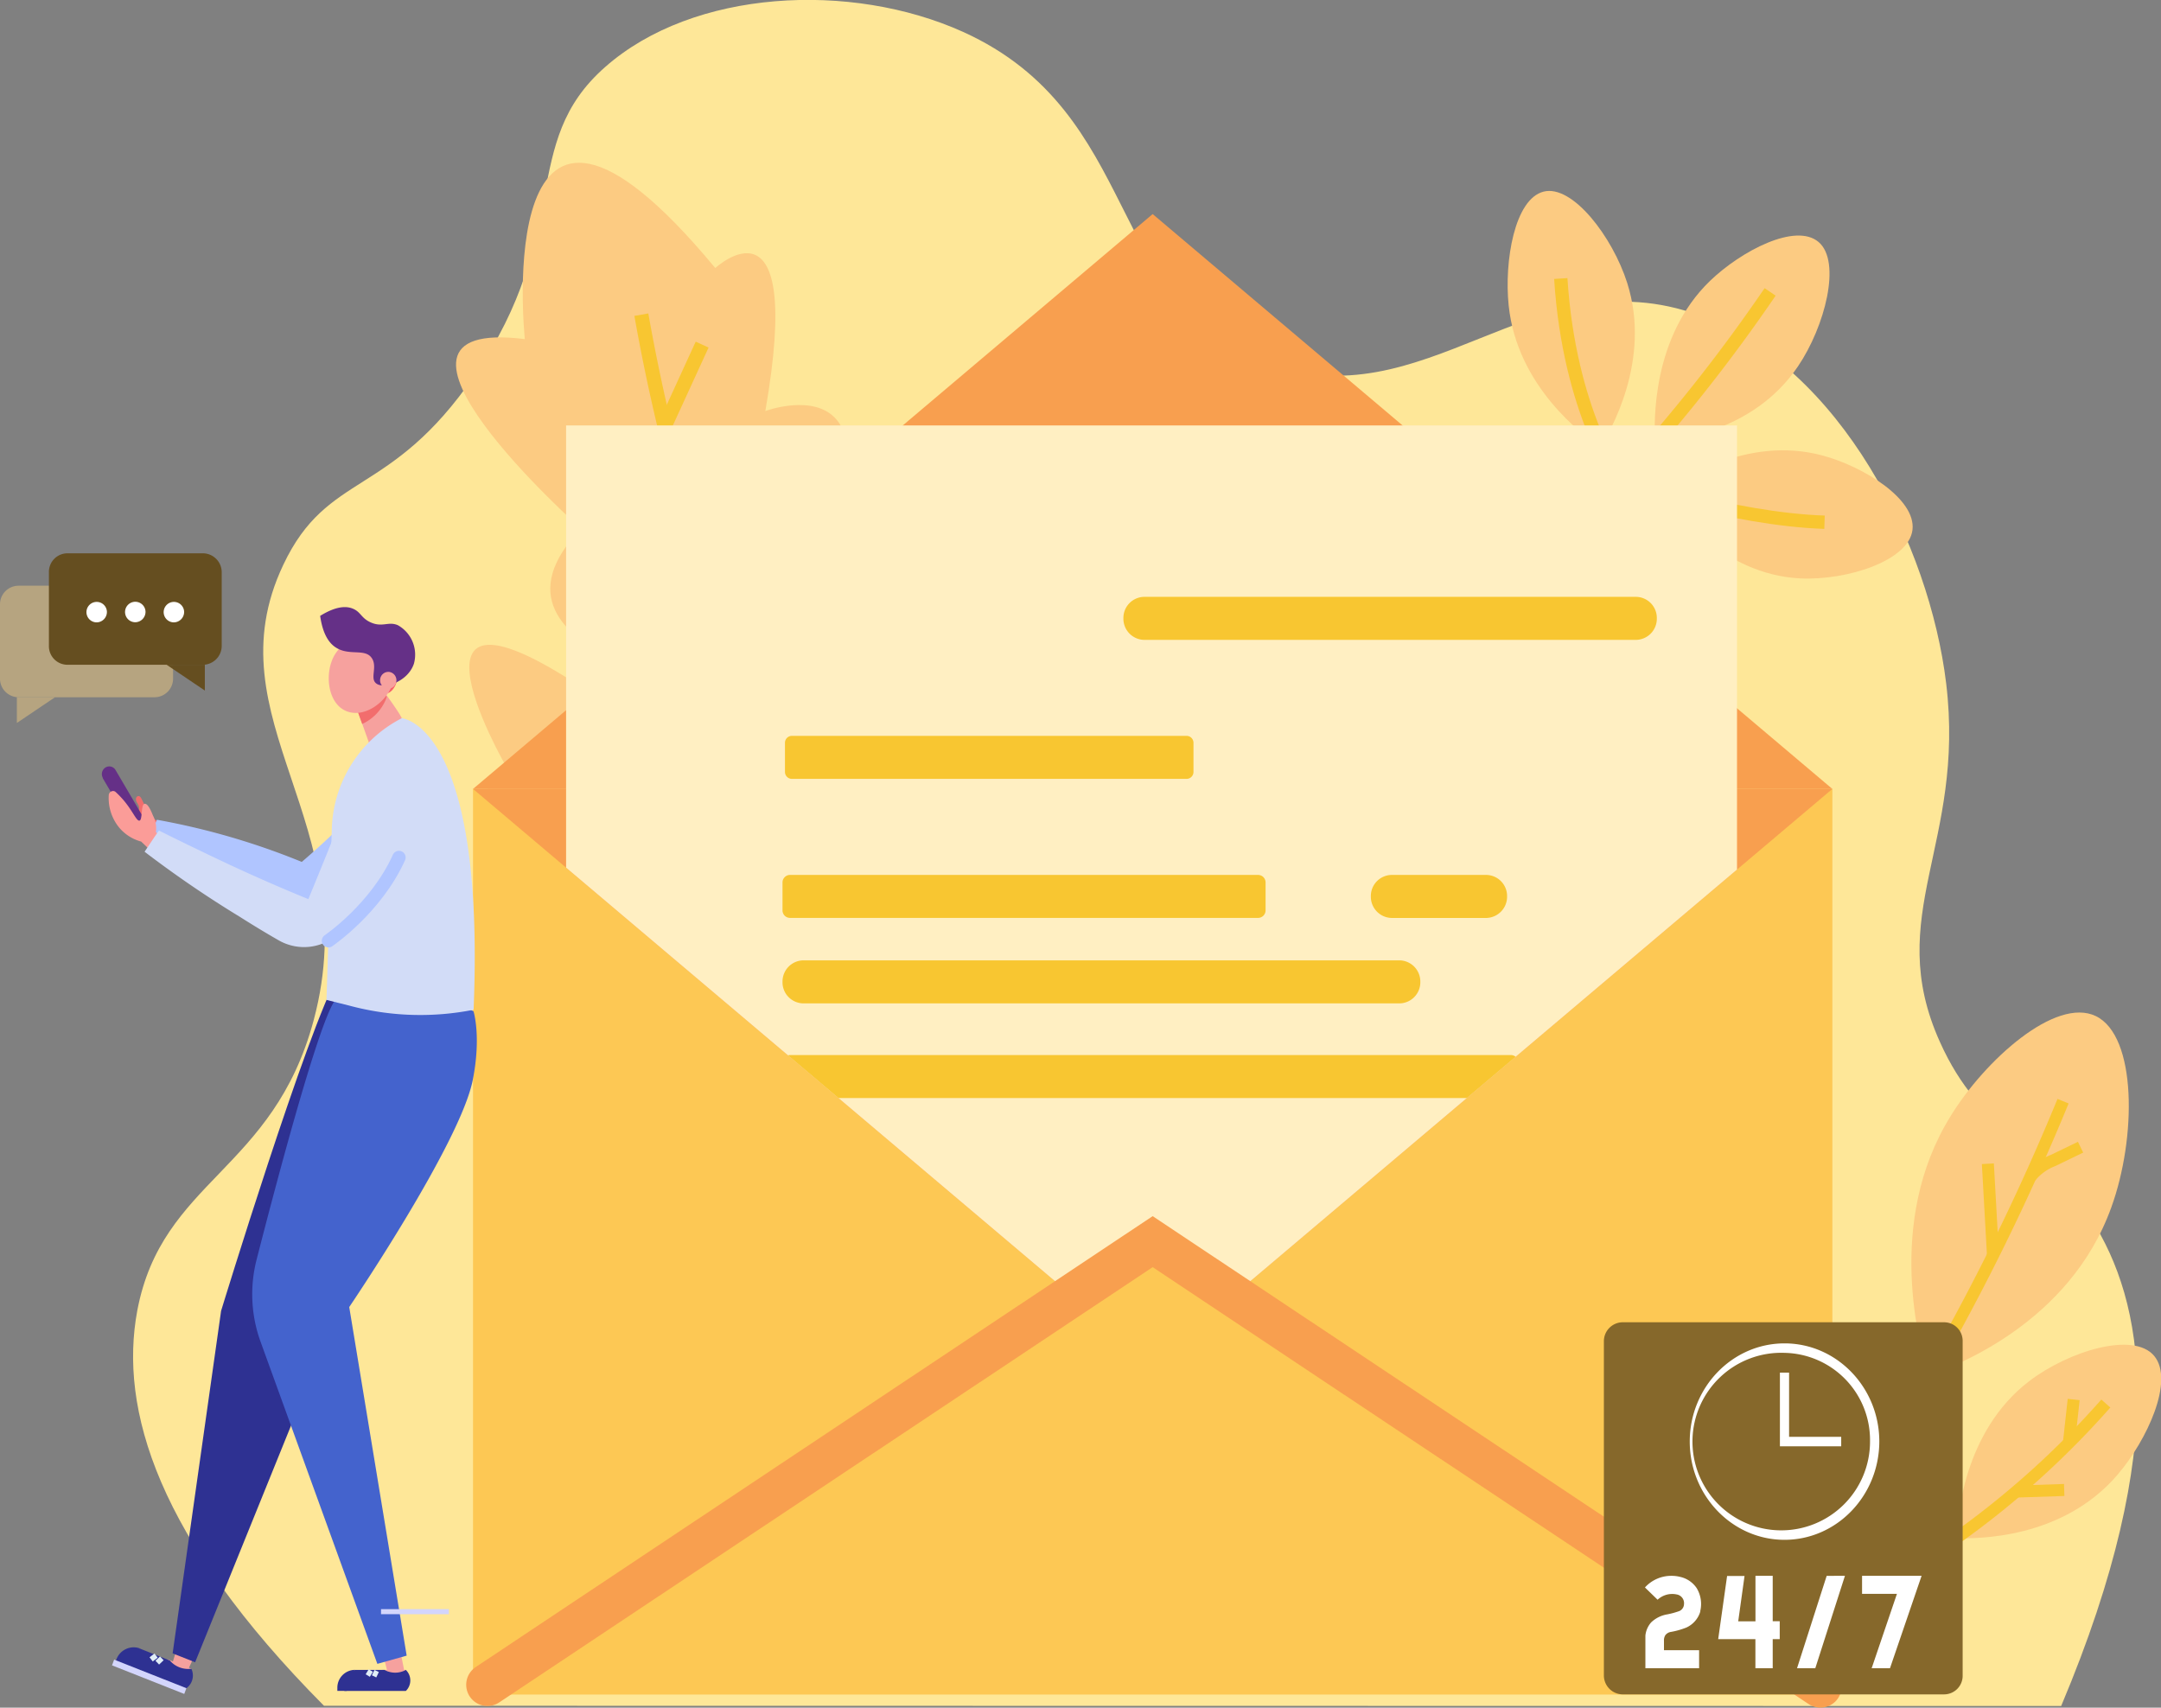 <svg id="Layer_1" data-name="Layer 1" xmlns="http://www.w3.org/2000/svg" xmlns:xlink="http://www.w3.org/1999/xlink" viewBox="0 0 342 270.26"><rect x="0" y="0" width="342" height="270.26" fill="#808080" stroke="none"/><defs><style>.cls-1,.cls-12,.cls-13,.cls-20,.cls-24,.cls-26,.cls-4,.cls-5{fill:none;}.cls-2{fill:#fee798;}.cls-3{fill:#fccb82;}.cls-24,.cls-4,.cls-5{stroke:#f8c631;}.cls-12,.cls-13,.cls-20,.cls-24,.cls-26,.cls-4,.cls-5{stroke-miterlimit:10;}.cls-4{stroke-width:1.9px;}.cls-5{stroke-width:2.24px;}.cls-6{fill:#fdc854;}.cls-7{fill:#f89f4f;}.cls-8{fill:#f26d6d;}.cls-9{fill:#b0c5ff;}.cls-10{fill:#f6a19e;}.cls-11{fill:#2e3192;}.cls-12,.cls-13{stroke:#e1eef7;}.cls-12{stroke-width:0.83px;}.cls-13{stroke-width:0.77px;}.cls-14{fill:#4463cd;}.cls-15{fill:#653087;}.cls-16{fill:#fb9c98;}.cls-17{fill:#f95f6a;}.cls-18{fill:#d2dcf7;}.cls-19{fill:#d3d5fc;}.cls-20{stroke:#b0c5ff;}.cls-20,.cls-26{stroke-linecap:round;}.cls-20,.cls-24{stroke-width:2.11px;}.cls-21{fill:#b6a480;}.cls-22{fill:#654e20;}.cls-23{fill:#fff;}.cls-25{fill:#ffefc2;}.cls-26{stroke:#f89f4f;stroke-width:6.72px;}.cls-27{fill:#f8c631;}.cls-28{clip-path:url(#clip-path);}.cls-29{fill:#86682b;}</style><clipPath id="clip-path" transform="translate(-0.5 -0.2)"><polygon class="cls-1" points="90.09 137.52 182.92 216.04 275.4 137.82 275.4 67.53 90.09 67.53 90.09 137.52"/></clipPath></defs><title>contact-email</title><path class="cls-2" d="M326.7,270.2c17.6-41.75,13-64.13,4.8-77-7.95-12.46-17.41-13.4-24-28.12-9-20,4.07-31.31,1-56.73-2.63-21.79-16.64-50-39-58.22-26.73-9.79-43.25,17.07-69.06,7.4-25.12-9.4-19-39.38-47.54-52.29-17.73-8-42.66-6.76-56.62,5.56C82.48,22.93,91.29,36.7,75.56,59.66c-13.34,19.48-23.18,15-30.23,29.94-11.64,24.55,13.14,40.83,4.83,72-6.41,24-24,25.32-27.93,46-2.92,15.62,3.16,36,29.54,62.56Z" transform="translate(-0.5 -0.2)"/><path class="cls-3" d="M310.12,243.63c.14-3,1.06-16.85,11.52-24.84,6.27-4.79,16.54-7.9,19.78-4s-1.13,13.34-5.79,18.8C326.9,243.81,313.38,243.74,310.12,243.63Z" transform="translate(-0.5 -0.2)"/><path class="cls-4" d="M279.68,258.31s16.28-4.67,30.44-14.68a138.92,138.92,0,0,0,23.65-21.3" transform="translate(-0.5 -0.2)"/><path class="cls-4" d="M319.66,236.26l7.52-.25" transform="translate(-0.5 -0.2)"/><path class="cls-4" d="M327.94,228.42c.25-2.24.49-4.48.74-6.73" transform="translate(-0.5 -0.2)"/><path class="cls-3" d="M305.72,217.89c4-1.38,22.3-8.23,28.91-26.59,4-11,4.08-27.14-2.45-30.29-6.36-3.06-17.53,6.94-23,15.87C298.81,193.63,304.29,213.21,305.72,217.89Z" transform="translate(-0.5 -0.2)"/><path class="cls-4" d="M327,174.48a365.61,365.61,0,0,1-21.29,43.41c-12.14,20.59-24.44,40.33-24.44,40.33" transform="translate(-0.5 -0.2)"/><path class="cls-4" d="M315.91,198.89l-.81-14.51" transform="translate(-0.5 -0.2)"/><path class="cls-4" d="M321.85,186.44a8.62,8.62,0,0,1,3.6-2.59l4.32-2.09" transform="translate(-0.5 -0.2)"/><path class="cls-3" d="M119.34,110.7s-46.62-6.28-26.88-26.83c0,0-37.81-33.63-8.9-30,0,0-5.68-54.45,30.14-11.25,0,0,14.16-13.1,7.92,22.64C121.62,65.24,152.48,53.78,119.34,110.7Z" transform="translate(-0.5 -0.2)"/><path class="cls-5" d="M144.87,156.85s-9.4-8.18-23.78-42.09A303.65,303.65,0,0,1,102,50" transform="translate(-0.5 -0.2)"/><path class="cls-5" d="M110.4,84.52l-13-9" transform="translate(-0.5 -0.2)"/><path class="cls-5" d="M105.78,67.48l5.84-12.74" transform="translate(-0.5 -0.2)"/><path class="cls-3" d="M120.85,142.48s-32.25,13.4-21-9.54c0,0-31.92-1.38-19.26-11.46,0,0-21.11-36.49,17.1-8.94,0,0,5.7-11.6,11.78,6.68,0,0,16.66-21.26,11.71,23.45" transform="translate(-0.5 -0.2)"/><path class="cls-5" d="M97.63,122.23s27.56,24.35,41.74,35.36" transform="translate(-0.5 -0.2)"/><rect class="cls-6" x="74.86" y="124.86" width="215.13" height="143.3"/><polygon class="cls-7" points="74.86 124.86 182.42 215.84 289.99 124.86 74.86 124.86"/><polygon class="cls-7" points="289.99 124.86 182.42 33.88 74.86 124.86 289.99 124.86"/><path class="cls-8" d="M24.33,132.61l-.59-.34a6,6,0,0,0-.66-.35,3.1,3.1,0,0,1-2.65-.3,5.67,5.67,0,0,1-.87-.68,2,2,0,0,1-.35-.37.67.67,0,0,1-.14-.49,1.5,1.5,0,0,1,.35-.61.59.59,0,0,0,.11-.65.8.8,0,0,0-.37-.23A2.1,2.1,0,0,1,18,127.34a13.46,13.46,0,0,1,4.27,1.39,1,1,0,0,0,.2-.94,3.55,3.55,0,0,0-.3-.58,1,1,0,0,1-.15-.61.43.43,0,0,1,.41-.41c.23,0,.38.25.49.47s.35.73.53,1.09a3.4,3.4,0,0,1,.38,1,1.53,1.53,0,0,0,.13.52.91.91,0,0,0,.37.28l1.08.57C25.08,131,24.69,131.79,24.33,132.61Z" transform="translate(-0.5 -0.2)"/><path class="cls-9" d="M70.23,128.2S60.52,138.87,53,143.26c-7.19,4.19-28.86-10.65-28.86-10.65l1.2-2.67a113.59,113.59,0,0,1,22.92,6.67,127.45,127.45,0,0,0,14.9-15.08Z" transform="translate(-0.5 -0.2)"/><polygon class="cls-10" points="26.51 262.61 30.29 264.1 29.94 265.06 26.16 263.57 26.51 262.61"/><path class="cls-11" d="M30.78,264.3a2.48,2.48,0,0,1-1.22,3.34l-9.75-3.86a3.16,3.16,0,0,1,1.1-2,3,3,0,0,1,1.8-.64L27.38,263A3.79,3.79,0,0,0,30.78,264.3Z" transform="translate(-0.5 -0.2)"/><path class="cls-11" d="M22.71,261.11a2.92,2.92,0,0,0-3.81,1.77h0l-.17.47,1.5.58a4.24,4.24,0,0,1,.7-1.45A4.12,4.12,0,0,1,22.71,261.11Z" transform="translate(-0.5 -0.2)"/><polygon class="cls-10" points="27.93 261.12 27.32 263.1 29.86 264.05 30.75 262.11 27.93 261.12"/><path class="cls-12" d="M25.2,262.22l-.78.6" transform="translate(-0.5 -0.2)"/><path class="cls-12" d="M26.11,262.66l-.72.68" transform="translate(-0.5 -0.2)"/><path class="cls-11" d="M72.68,158.2s0,13.74-2.09,18.68-15.21,27.17-15.21,27.17l-24,59.23-3.56-1.41,7.67-54.2s13.61-44.5,18.63-53.33S72.68,158.2,72.68,158.2Z" transform="translate(-0.5 -0.2)"/><rect class="cls-10" x="60.47" y="264.28" width="3.78" height="0.95"/><path class="cls-11" d="M64.73,264.49a2.32,2.32,0,0,1,0,3.33H55a3,3,0,0,1,.32-2.15,2.81,2.81,0,0,1,1.37-1.18h4.67A3.48,3.48,0,0,0,64.73,264.49Z" transform="translate(-0.5 -0.2)"/><path class="cls-11" d="M56.66,264.48a2.82,2.82,0,0,0-2.77,2.87h0v.46h1.49a4,4,0,0,1,1.28-3.33Z" transform="translate(-0.5 -0.2)"/><polygon class="cls-10" points="60.5 261.3 61.28 264.46 63.96 264.33 63.47 261.86 60.5 261.3"/><path class="cls-13" d="M59.18,264.59l-.48.79" transform="translate(-0.5 -0.2)"/><path class="cls-13" d="M60.11,264.66l-.41.85" transform="translate(-0.5 -0.2)"/><path class="cls-14" d="M75.43,160.23s1.27,3.92-.11,10.9c-2,10.06-19.55,35.93-19.55,35.93l9.09,55.17-4.64,1.3-18.49-51a22.06,22.06,0,0,1-.63-12.94c3.21-12.53,10.13-38.72,12.6-41.29l.78-7.44Z" transform="translate(-0.5 -0.2)"/><path class="cls-15" d="M22.45,131.85a1.19,1.19,0,0,0,1.17-1.21,1.27,1.27,0,0,0-.17-.63l-4.64-7.9a1.15,1.15,0,0,0-1.59-.46,1.24,1.24,0,0,0-.45,1.65.25.25,0,0,1,0,.07l4.64,7.9A1.17,1.17,0,0,0,22.45,131.85Z" transform="translate(-0.5 -0.2)"/><path class="cls-16" d="M18.84,125.58a14.64,14.64,0,0,1,1.22,1.27c1.5,1.77,2.05,3.36,2.53,3.22s.2-2.5.76-2.65,1.12,1.26,1.38,1.9a4.13,4.13,0,0,1,.44,2.57l.81.75-1.83,2-1.31-1.25A6.81,6.81,0,0,1,19.22,131a7.39,7.39,0,0,1-1.51-4.94.7.7,0,0,1,.73-.67A.61.61,0,0,1,18.84,125.58Z" transform="translate(-0.5 -0.2)"/><path class="cls-17" d="M59.67,106.5c-.09,1.86.7,3.4,1.77,3.46s2-1.39,2.11-3.24-.7-3.4-1.77-3.46S59.77,104.65,59.67,106.5Z" transform="translate(-0.5 -0.2)"/><path class="cls-18" d="M64.43,115.67a2.71,2.71,0,0,1,3.48,2.76c0,.65,0,1.31-.1,2-1,12.13-7.77,21.39-13.4,27.2A8.05,8.05,0,0,1,44.57,149q-3-1.72-6.1-3.69A173.46,173.46,0,0,1,23.38,135l.74-1.1c.51-.76,1-1.51,1.54-2.25Q31,134.31,36.72,137q6.44,3,12.58,5.5c2.25-5.45,3.88-9.54,4.79-11.82,0,0,3.94-12.14,9.41-14.61Q64,115.84,64.43,115.67Z" transform="translate(-0.5 -0.2)"/><path class="cls-10" d="M64.1,114c.2-.24-3.23-4.89-3.23-4.89l-4.13,2.59,2.17,6.1S61.51,117.35,64.1,114Z" transform="translate(-0.5 -0.2)"/><path class="cls-8" d="M61.71,110.47a5.71,5.71,0,0,1-.21.58,7.43,7.43,0,0,1-3.68,3.73l-1.08-3,4.13-2.58Z" transform="translate(-0.5 -0.2)"/><path class="cls-10" d="M56.94,101.09a6.38,6.38,0,0,0-3.52,2.83c-1.55,2.73-1.12,7.32,1.62,8.7s6.23-.91,7.46-3.82c1.08-2.57.53-6.23-1.65-7.53A4.91,4.91,0,0,0,56.94,101.09Z" transform="translate(-0.5 -0.2)"/><path class="cls-18" d="M64.08,113.87s13.26.93,11.37,46.14h0a43.24,43.24,0,0,1-19.72-.67l-3.56-.89L53,131.8A20.38,20.38,0,0,1,64.08,113.87Z" transform="translate(-0.5 -0.2)"/><path class="cls-15" d="M60,108.33c-1-.83.35-2.73-.76-4.11s-3.53-.2-5.6-1.55c-1-.64-2.05-2-2.47-5,2.67-1.65,4.26-1.54,5.22-1.12,1.22.52,1.27,1.47,2.75,2.14,1.88.86,2.83-.2,4.33.46A5.34,5.34,0,0,1,66,105.26C65,108.19,61.14,109.34,60,108.33Z" transform="translate(-0.5 -0.2)"/><path class="cls-10" d="M60.66,107.73a1.31,1.31,0,0,1,1.43-1.19A1.33,1.33,0,0,1,63.23,108a1.31,1.31,0,0,1-1.42,1.19,1.34,1.34,0,0,1-1.15-1.48Z" transform="translate(-0.5 -0.2)"/><rect class="cls-19" x="60.3" y="254.67" width="10.74" height="0.8"/><polygon class="cls-19" points="29.16 268.09 17.73 263.57 18.06 262.66 29.5 267.18 29.16 268.09"/><path class="cls-20" d="M52.48,149.09S60,144,63.64,135.91" transform="translate(-0.5 -0.2)"/><path class="cls-21" d="M3.39,92.9H25a2.94,2.94,0,0,1,2.89,3h0v11.65a2.94,2.94,0,0,1-2.89,3H3.39a2.94,2.94,0,0,1-2.89-3V95.9a2.94,2.94,0,0,1,2.89-3Z" transform="translate(-0.5 -0.2)"/><polygon class="cls-21" points="2.67 114.42 2.67 110.34 8.72 110.34 2.67 114.42"/><path class="cls-22" d="M32.7,87.77H11.12a2.94,2.94,0,0,0-2.88,3v11.64a2.94,2.94,0,0,0,2.88,3H32.7a3,3,0,0,0,2.89-3V90.77A3,3,0,0,0,32.7,87.77Z" transform="translate(-0.5 -0.2)"/><path class="cls-23" d="M23.53,97a1.62,1.62,0,1,0-1.62,1.68A1.65,1.65,0,0,0,23.53,97Z" transform="translate(-0.5 -0.2)"/><path class="cls-23" d="M29.64,97A1.62,1.62,0,1,0,28,98.7,1.65,1.65,0,0,0,29.64,97Z" transform="translate(-0.5 -0.2)"/><path class="cls-23" d="M17.42,97A1.62,1.62,0,1,0,15.8,98.7,1.65,1.65,0,0,0,17.42,97Z" transform="translate(-0.5 -0.2)"/><polygon class="cls-22" points="32.42 109.29 32.42 105.21 26.37 105.21 32.42 109.29"/><path class="cls-3" d="M262.43,70.18c2.73-.2,15.48-1.41,22.62-12,4.27-6.31,6.91-16.55,3.27-19.67s-12.26,1.4-17.19,6.14C261.9,53.56,262.26,67,262.43,70.18Z" transform="translate(-0.5 -0.2)"/><path class="cls-3" d="M263.56,78.32c1.62,2.29,9.44,12.81,21.84,13.42,7.43.36,17.19-2.81,17.77-7.68s-7.71-10-14.2-11.76C276.8,69,266.09,76.45,263.56,78.32Z" transform="translate(-0.5 -0.2)"/><path class="cls-3" d="M253.76,71c1.49-2.39,8.16-13.72,4.27-26-2.33-7.33-8.67-15.64-13.25-14.47s-6.24,11-5.52,18C240.6,61.47,251.17,69.17,253.76,71Z" transform="translate(-0.5 -0.2)"/><path class="cls-24" d="M238.27,94.66a261.18,261.18,0,0,0,19.3-19.08A264.77,264.77,0,0,0,280.64,46.4" transform="translate(-0.5 -0.2)"/><path class="cls-24" d="M289.25,82.85c-14.59-.48-32.4-6.47-32.4-6.47s-8-11-9.34-32.1" transform="translate(-0.5 -0.2)"/><polygon class="cls-25" points="89.59 137.32 182.42 215.84 274.9 137.62 274.9 67.33 89.59 67.33 89.59 137.32"/><polygon class="cls-6" points="74.86 268.16 182.42 196.51 289.99 268.16 74.86 268.16"/><polyline class="cls-26" points="77.14 266.64 182.42 196.51 288.1 266.9"/><path class="cls-27" d="M259.43,101.47H181.57a3.35,3.35,0,0,1-3.28-3.41h0a3.34,3.34,0,0,1,3.28-3.4h77.86a3.34,3.34,0,0,1,3.28,3.4h0a3.35,3.35,0,0,1-3.28,3.41Z" transform="translate(-0.5 -0.2)"/><path class="cls-27" d="M125.8,116.66h62.51a1.1,1.1,0,0,1,1.07,1.12v4.57a1.1,1.1,0,0,1-1.07,1.12H125.8a1.1,1.1,0,0,1-1.07-1.12v-4.57A1.1,1.1,0,0,1,125.8,116.66Z" transform="translate(-0.5 -0.2)"/><g class="cls-28"><path class="cls-27" d="M125.51,138.67h74.11a1.19,1.19,0,0,1,1.17,1.21v4.38a1.19,1.19,0,0,1-1.17,1.21H125.51a1.19,1.19,0,0,1-1.17-1.21v-4.38A1.19,1.19,0,0,1,125.51,138.67Z" transform="translate(-0.5 -0.2)"/><path class="cls-27" d="M235.73,145.48h-15a3.36,3.36,0,0,1-3.28-3.41h0a3.34,3.34,0,0,1,3.28-3.4h15a3.34,3.34,0,0,1,3.28,3.4h0A3.36,3.36,0,0,1,235.73,145.48Z" transform="translate(-0.5 -0.2)"/><path class="cls-27" d="M222,159H127.62a3.34,3.34,0,0,1-3.28-3.4h0a3.35,3.35,0,0,1,3.28-3.41H222a3.35,3.35,0,0,1,3.28,3.41h0A3.34,3.34,0,0,1,222,159Z" transform="translate(-0.5 -0.2)"/><path class="cls-27" d="M125.53,167.18H239.64a1.21,1.21,0,0,1,1.18,1.23v4.34a1.21,1.21,0,0,1-1.18,1.23H125.53a1.21,1.21,0,0,1-1.19-1.23v-4.34A1.21,1.21,0,0,1,125.53,167.18Z" transform="translate(-0.5 -0.2)"/></g><path class="cls-29" d="M257.22,209.47h51a2.94,2.94,0,0,1,2.89,3v52.89a2.94,2.94,0,0,1-2.89,3h-51a3,3,0,0,1-2.89-3V212.47A3,3,0,0,1,257.22,209.47Z" transform="translate(-0.5 -0.2)"/><path class="cls-23" d="M265.06,249.6a5.54,5.54,0,0,1,1.4.18,4.25,4.25,0,0,1,2.56,1.77,4.85,4.85,0,0,1,.57,3.59l0,.05v.06a4.05,4.05,0,0,1-2.2,2.53,12.33,12.33,0,0,1-2.42.69,1.37,1.37,0,0,0-.91.52,1.5,1.5,0,0,0-.22.88l0,1.5h5.56v2.85h-8.5v-2.85l0-2.31a3.74,3.74,0,0,1,.91-2.09,4.82,4.82,0,0,1,2.54-1.27,12.53,12.53,0,0,0,1.93-.53,1.23,1.23,0,0,0,.73-1.09,1.4,1.4,0,0,0-1.18-1.54,3.4,3.4,0,0,0-3,.84l-2-1.94A5.6,5.6,0,0,1,265,249.6Z" transform="translate(-0.5 -0.2)"/><path class="cls-23" d="M281.05,249.6v7.18h1.11v2.84h-1.11v4.6h-2.74v-4.6h-5.89l1.41-10h2.76l-1,7.18h2.73V249.6Z" transform="translate(-0.5 -0.2)"/><path class="cls-23" d="M292.48,249.6l-4.69,14.62H284.9l4.69-14.62Z" transform="translate(-0.5 -0.2)"/><path class="cls-23" d="M304.61,249.6l-5,14.62h-2.9l4-11.77h-5.52V249.6Z" transform="translate(-0.5 -0.2)"/><path class="cls-23" d="M282.92,243.9c-8.28,0-15-7-15-15.55s6.71-15.54,15-15.54,15,7,15,15.54h0C297.89,236.93,291.19,243.89,282.92,243.9Zm0-29.59a14.05,14.05,0,1,0,13.53,14h0a13.8,13.8,0,0,0-13.53-14Z" transform="translate(-0.5 -0.2)"/><polygon class="cls-23" points="291.39 228.9 281.69 228.9 281.69 217.24 283.14 217.24 283.14 227.4 291.39 227.4 291.39 228.9"/></svg>
